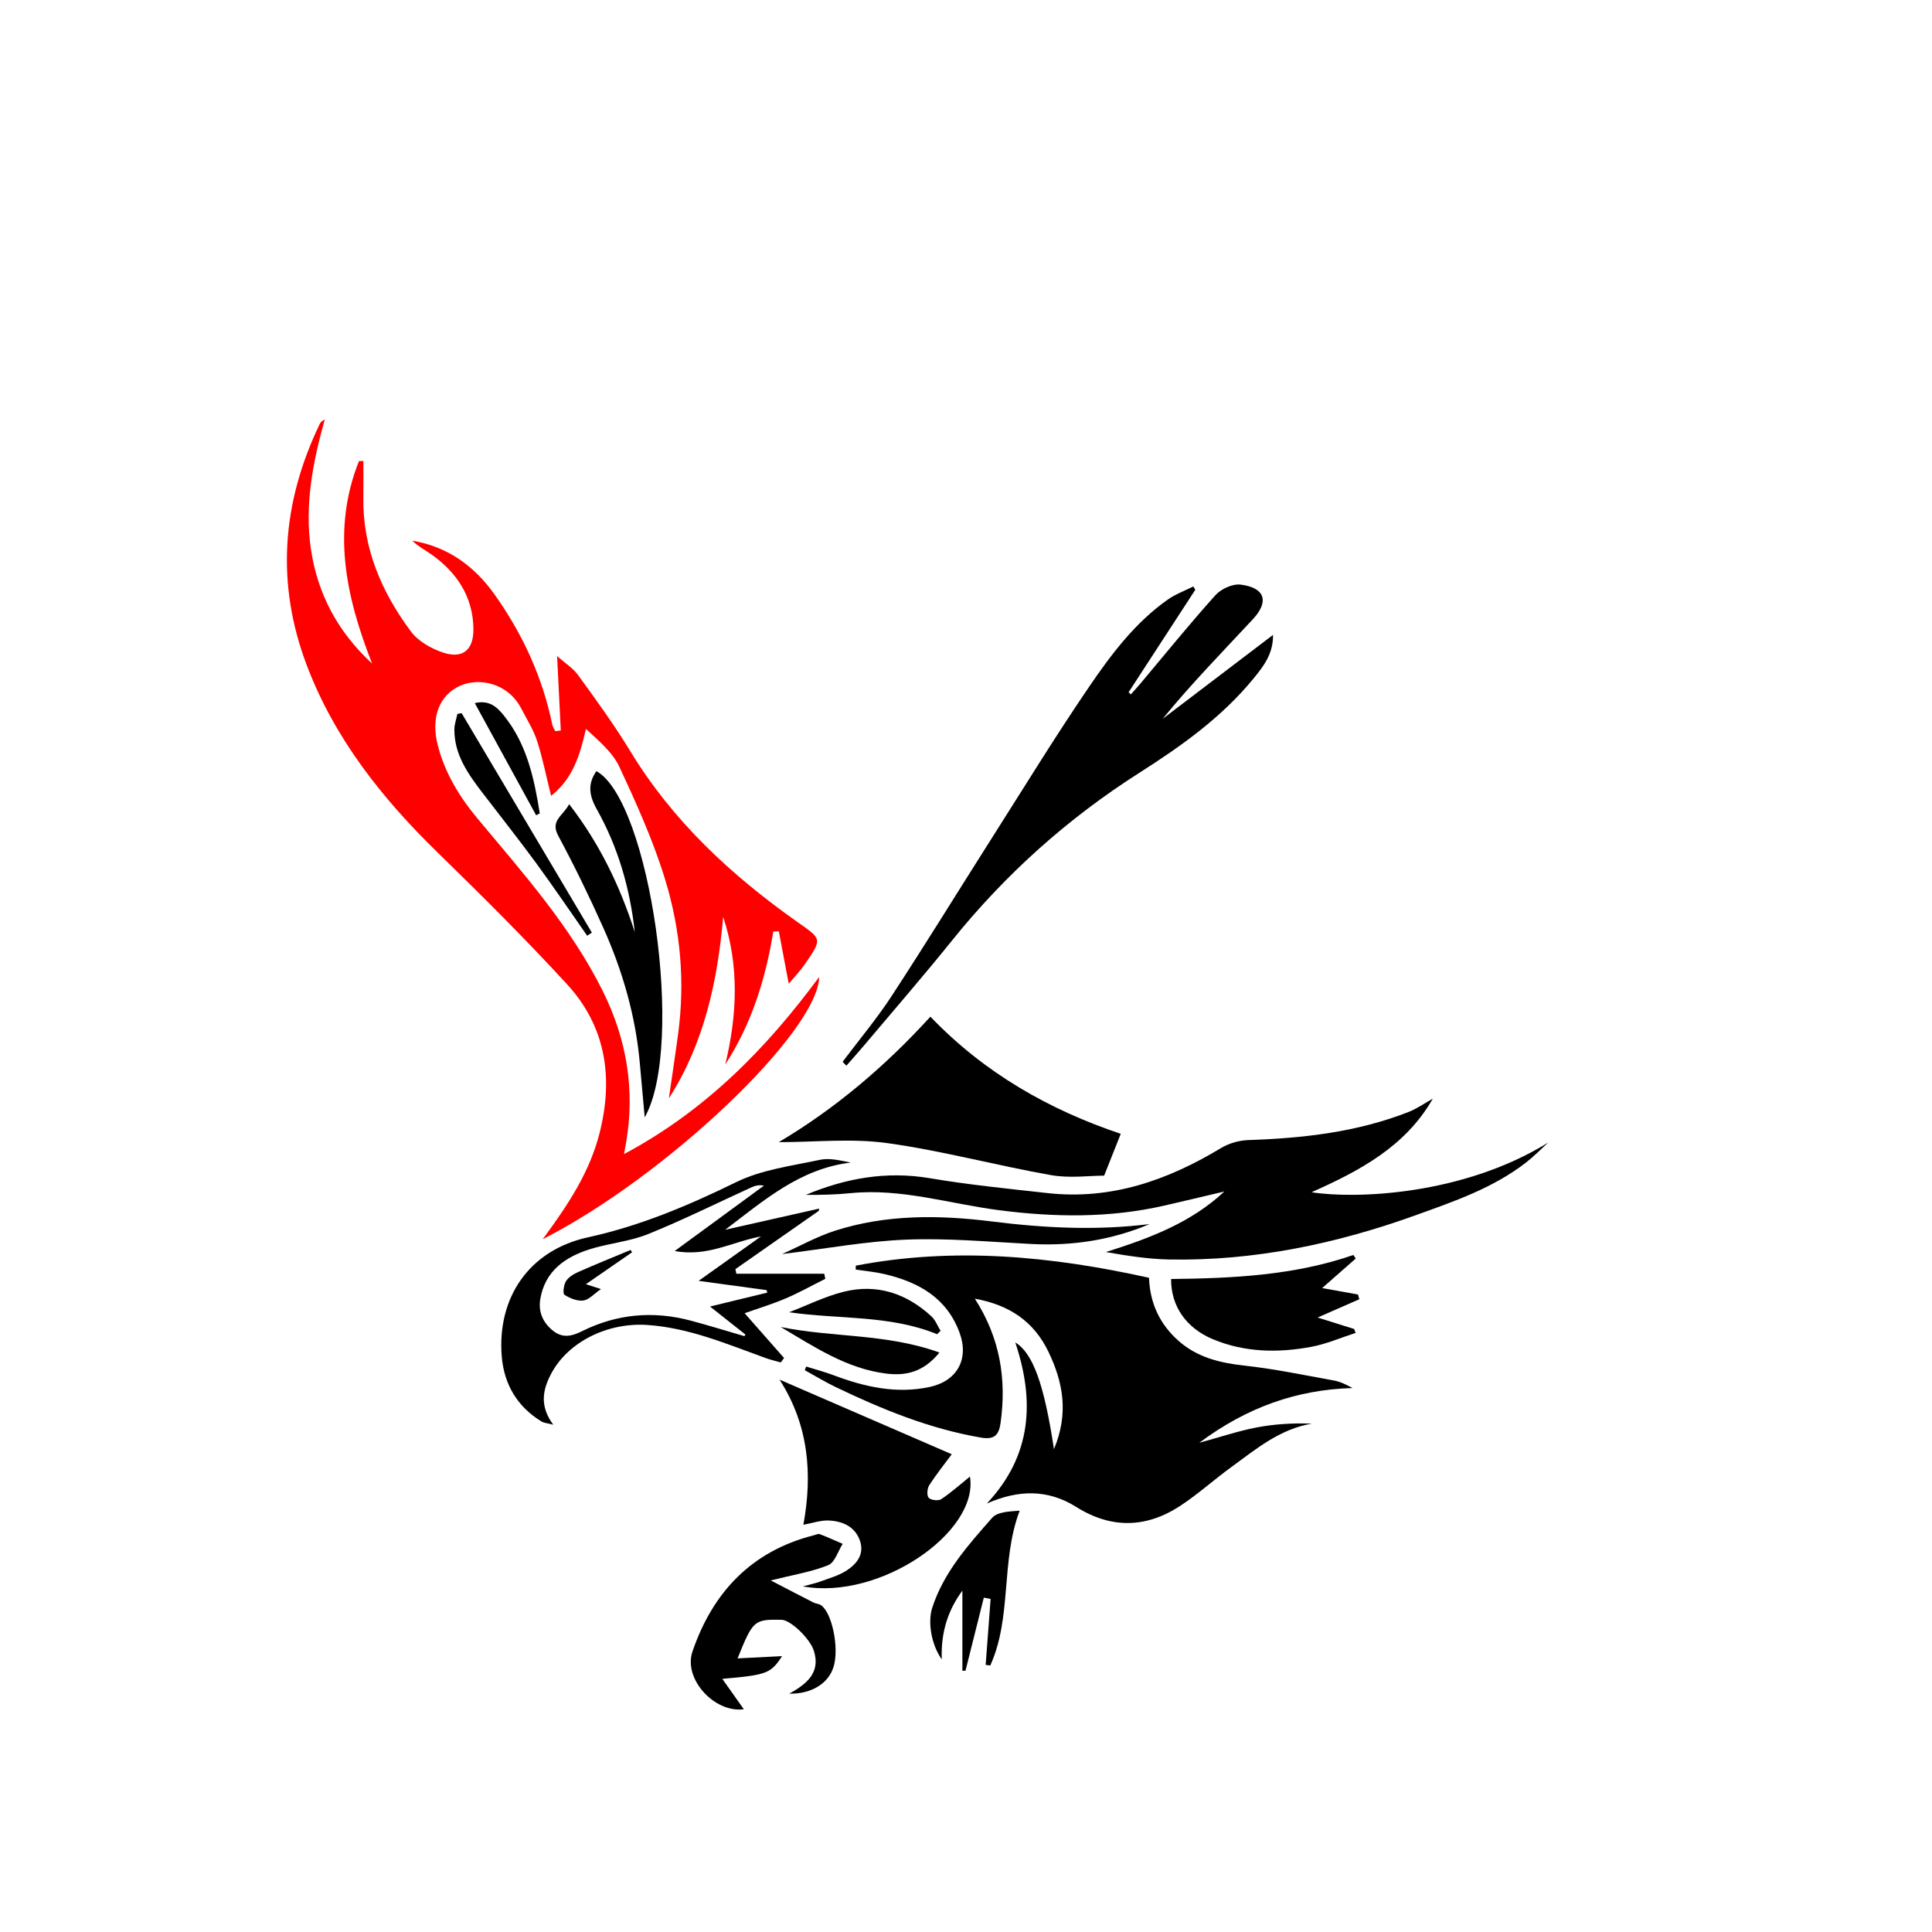 <?xml version="1.0" encoding="utf-8"?>
<!-- Generator: Adobe Illustrator 16.0.0, SVG Export Plug-In . SVG Version: 6.00 Build 0)  -->
<!DOCTYPE svg PUBLIC "-//W3C//DTD SVG 1.1//EN" "http://www.w3.org/Graphics/SVG/1.1/DTD/svg11.dtd">
<svg version="1.1" id="Layer_1" xmlns:x="http://ns.adobe.com/Extensibility/1.0/" xmlns:i="http://ns.adobe.com/AdobeIllustrator/10.0/" xmlns:graph="http://ns.adobe.com/Graphs/1.0/"
	 xmlns="http://www.w3.org/2000/svg" xmlns:xlink="http://www.w3.org/1999/xlink" xmlns:a="http://ns.adobe.com/AdobeSVGViewerExtensions/3.0/"
	 x="0px" y="0px" width="864px" height="864px" viewBox="0 0 864 864" enable-background="new 0 0 864 864" xml:space="preserve">

<path class="plaatje-id" fill="red" fill-rule="evenodd" clip-rule="evenodd" d="M242.687,554.197c11.621-15.721,21.088-30.232,25.459-47.551
	c6.234-24.701,2.843-47.523-14.578-66.49c-18.54-20.186-38.003-39.555-57.643-58.688c-24.929-24.284-46.218-50.989-58.695-83.845
	c-13.984-36.823-11.16-72.886,5.805-108.113c0.371-0.771,1.069-1.383,2.203-1.913c-5.334,19.048-9.1,38.351-6.197,57.947
	c2.911,19.649,11.68,36.729,27.367,51.209c-12.072-30.625-17.972-60.184-5.888-90.534c0.663-0.028,1.325-0.057,1.988-0.085
	c0,5.454,0.075,10.908-0.014,16.36c-0.365,22.632,8.136,42.27,21.299,59.93c3.217,4.316,8.964,7.582,14.215,9.362
	c8.896,3.016,13.891-1.074,13.704-10.817c-0.27-14.047-7.27-24.745-18.469-32.799c-2.944-2.117-6.232-3.753-8.862-6.381
	c15.765,2.663,27.702,11.271,36.809,24.086c12.535,17.64,21.418,36.926,25.799,58.202c0.209,1.016,0.877,1.937,1.332,2.902
	c0.82-0.1,1.64-0.201,2.461-0.301c-0.526-10.63-1.053-21.261-1.646-33.263c3.386,3.001,7.062,5.278,9.409,8.518
	c8.046,11.105,16.172,22.216,23.278,33.925c18.991,31.294,45.127,55.502,74.638,76.359c11.051,7.81,11.455,7.363,3.521,18.926
	c-2.024,2.949-4.555,5.552-7.26,8.803c-1.614-8.549-3.022-16.008-4.431-23.467c-0.827,0.041-1.652,0.082-2.479,0.123
	c-3.416,21.203-9.72,41.318-21.476,59.456c5.338-22.104,6.324-44.036-0.937-66.028c-2.503,28.778-8.464,56.434-24.29,81.201
	c1.396-9.672,2.873-19.332,4.169-29.018c3.106-23.21,1.031-46.255-5.685-68.406c-5.293-17.457-12.89-34.308-20.623-50.886
	c-3.057-6.554-9.252-11.643-14.925-16.945c-2.716,11.82-5.883,22.291-15.6,29.926c-2.141-8.603-3.732-16.708-6.252-24.514
	c-1.622-5.021-4.554-9.628-6.996-14.371c-6.138-11.921-19.245-13.961-27.254-10.417c-9.502,4.205-13.38,14.174-10.158,26.705
	c3.19,12.412,9.602,22.966,17.806,32.801c20.4,24.454,41.688,48.354,56.013,77.186c10.637,21.411,14.477,44.041,10.371,67.796
	c-0.191,1.11-0.402,2.216-0.915,5.03c36.53-19.51,63.645-47.2,87.289-79.235C365.733,461.49,297.874,526.095,242.687,554.197z"/>
<path fill-rule="evenodd" clip-rule="evenodd" d="M382.724,566.008c43.853-8.42,87.324-4.304,131.123,5.428
	c0.415,11.351,4.797,20.767,13.204,28.197c8.426,7.446,18.526,9.874,29.501,11.076c13.394,1.468,26.646,4.246,39.927,6.646
	c2.862,0.517,5.58,1.831,8.354,3.383c-24.928,0.737-47.143,8.561-68.504,24.479c9.657-2.642,17.445-5.271,25.443-6.818
	c8.071-1.561,16.351-2.049,24.903-1.752c-14.39,2.438-24.985,11.402-36.028,19.44c-7.708,5.61-14.835,12.066-22.78,17.293
	c-15.227,10.014-30.896,10.383-46.571,0.533c-12.767-8.023-25.943-7.702-39.979-1.537c20.292-21.562,21.394-46.105,12.716-72.042
	c7.756,4.713,12.881,18.291,17.302,47.743c6.706-16.071,4.07-29.898-2.411-43.449c-6.488-13.563-17.438-21.07-32.963-23.844
	c11.313,17.64,14.225,36.021,11.499,55.587c-0.764,5.489-2.847,7.541-8.746,6.53c-22.932-3.93-44.16-12.602-64.947-22.577
	c-4.748-2.278-9.263-5.041-13.885-7.581c0.213-0.54,0.426-1.079,0.64-1.621c4.086,1.284,8.242,2.382,12.246,3.882
	c13.936,5.226,28.071,8.468,43.031,5.242c12.166-2.623,17.649-12.397,13.356-24.169c-5.726-15.7-18.379-22.722-33.59-26.293
	c-4.227-0.994-8.597-1.376-12.901-2.037C382.684,567.166,382.705,566.587,382.724,566.008z"/>
<path fill-rule="evenodd" clip-rule="evenodd" d="M640.752,491.328c-12.183,21.354-32.55,32.198-54.212,41.843
	c19.363,3.078,67.601,1.456,105.79-22.187c-3.245,2.949-6.315,6.12-9.763,8.808c-14.754,11.503-32.239,17.458-49.51,23.677
	c-35.53,12.794-72.077,20.448-110.015,19.788c-9.466-0.164-18.907-1.667-28.483-3.331c19.278-6.105,37.911-12.973,52.979-27.08
	c-9.023,2.12-18.035,4.295-27.072,6.352c-24.403,5.554-48.969,5.19-73.625,2.017c-22.091-2.845-43.691-9.896-66.39-7.636
	c-6.64,0.661-13.329,0.832-20.042,0.753c17.826-7.46,36.026-10.712,55.468-7.426c17.418,2.945,35.049,4.699,52.622,6.649
	c28.363,3.148,53.643-5.698,77.538-20.138c3.528-2.133,8.079-3.429,12.21-3.569c24.561-0.837,48.752-3.536,71.811-12.633
	C633.813,495.733,637.197,493.313,640.752,491.328z"/>
<path fill-rule="evenodd" clip-rule="evenodd" d="M376.818,474.843c7.358-9.796,15.276-19.227,21.962-29.462
	c15.386-23.555,30.122-47.534,45.215-71.282c14.196-22.339,28.038-44.926,42.94-66.788c9.936-14.576,20.625-28.862,35.367-39.217
	c3.447-2.421,7.553-3.906,11.355-5.821c0.301,0.483,0.603,0.967,0.903,1.451c-9.945,15.28-19.891,30.561-29.837,45.842
	c0.329,0.327,0.657,0.655,0.985,0.982c1.469-1.66,2.975-3.289,4.401-4.983c11.092-13.183,21.926-26.596,33.441-39.398
	c2.516-2.796,7.653-5.158,11.219-4.725c10.876,1.323,12.963,7.474,5.538,15.461c-13.573,14.601-27.533,28.843-40.361,44.566
	c16.22-12.337,32.438-24.674,49.349-37.536c0.141,8.43-4.223,14.009-8.715,19.501c-14.206,17.366-32.253,30.196-50.924,42.075
	c-32.146,20.455-60.059,45.447-83.934,75.125c-12.685,15.767-25.969,31.052-39.007,46.534c-2.681,3.185-5.467,6.279-8.206,9.417
	C377.947,476.004,377.382,475.423,376.818,474.843z"/>
<path fill-rule="evenodd" clip-rule="evenodd" d="M416.08,454.661c24.369,25.438,53.398,41.717,85.123,52.396
	c-2.085,5.25-4.506,11.346-7.425,18.696c-6.504,0-15.389,1.248-23.79-0.236c-24.492-4.326-48.63-10.903-73.223-14.32
	c-15.889-2.209-32.333-0.416-48.501-0.416C373.241,495.967,395.649,477.09,416.08,454.661z"/>
<path fill-rule="evenodd" clip-rule="evenodd" d="M425.633,650.35c-3.043,4.111-6.817,8.816-10.072,13.856
	c-0.93,1.438-1.173,4.613-0.246,5.61c1.014,1.09,4.347,1.469,5.627,0.608c4.656-3.133,8.876-6.912,12.823-10.096
	c4.096,24.768-40.294,55.402-74.717,49.116c2.682-0.741,5.425-1.312,8.031-2.26c3.896-1.417,8.02-2.594,11.454-4.796
	c4.434-2.842,7.931-7.067,6.2-12.838c-1.994-6.651-7.659-9.244-13.993-9.565c-3.718-0.188-7.515,1.189-11.462,1.896
	c4.121-22.568,2.446-44.513-10.667-64.904C374.725,628.292,400.248,639.351,425.633,650.35z"/>
<path fill-rule="evenodd" clip-rule="evenodd" d="M333.006,587.284c5.861,6.654,11.744,13.334,17.627,20.014
	c-0.482,0.665-0.966,1.327-1.448,1.992c-2.264-0.648-4.575-1.169-6.785-1.966c-17.256-6.225-34.129-13.497-52.866-14.792
	c-17.553-1.213-35.379,7.356-43.025,21.762c-3.842,7.24-5.289,14.432,0.899,22.831c-2.599-0.68-4.1-0.732-5.217-1.415
	c-10.94-6.67-16.817-16.724-17.817-29.24c-2.081-26.046,12.126-47.338,38.539-53.127c23.526-5.157,44.929-14.228,66.335-24.699
	c11.406-5.579,24.814-7.26,37.473-9.977c4.327-0.929,9.126,0.347,13.785,1.234c-22.87,2.713-39.147,17.191-56.202,30.061
	c14.013-3.158,28.035-6.316,42.058-9.477c-0.069,0.339-0.139,0.678-0.208,1.016c-12.423,8.685-24.847,17.368-37.271,26.054
	c0.138,0.685,0.276,1.369,0.414,2.053c13.103,0,26.207,0,39.31,0c0.156,0.763,0.312,1.525,0.468,2.288
	c-5.9,2.953-11.68,6.191-17.737,8.778C345.38,583.218,339.141,585.104,333.006,587.284z M312.422,572.805
	c9.816-6.99,18.854-13.427,27.892-19.862c-12.658,2.309-23.884,9.26-38.581,6.513c14.023-10.272,26.962-19.752,39.901-29.229
	c-2.244-0.439-3.972,0.024-5.577,0.756c-15.424,7.024-30.618,14.611-46.319,20.943c-8.314,3.352-17.649,4.073-26.252,6.828
	c-10.911,3.494-19.719,9.729-21.849,22.087c-0.987,5.729,1.07,10.521,5.596,14.208c4.229,3.446,8.333,2.622,12.929,0.327
	c15.617-7.801,31.996-9.268,48.843-4.757c8.005,2.142,15.927,4.597,23.887,6.911c0.163-0.236,0.326-0.472,0.487-0.707
	c-5.079-4.019-10.159-8.036-15.849-12.537c9.236-2.241,17.399-4.224,25.562-6.204c-0.072-0.374-0.144-0.748-0.215-1.122
	C332.798,575.584,322.721,574.21,312.422,572.805z"/>
<path fill-rule="evenodd" clip-rule="evenodd" d="M283.879,416.856c-2.124-19.456-7.438-37.941-16.965-54.896
	c-3.482-6.198-4.22-11.347-0.201-17.108c23.838,13.125,39.816,122.667,21.604,154.839c-0.792-8.748-1.498-16.23-2.14-23.719
	c-1.829-21.311-7.678-41.595-16.354-61.013c-6.243-13.973-12.958-27.769-20.197-41.25c-3.679-6.853,2.242-8.857,4.892-14.085
	C268.242,377.394,277.317,396.416,283.879,416.856z"/>
<path fill-rule="evenodd" clip-rule="evenodd" d="M344.674,706.774c7.37,3.82,13.234,6.891,19.134,9.891
	c1.016,0.517,2.324,0.52,3.258,1.128c5.011,3.255,8.267,19.063,5.754,27.493c-2.209,7.406-9.704,12.318-19.879,12.133
	c8.2-4.497,13.99-9.623,11.057-19.079c-1.746-5.629-10.472-13.888-14.495-13.963c-12.268-0.229-12.772,0.177-19.649,17.264
	c7.449-0.377,13.967-0.708,19.898-1.009c-5.076,7.745-6.655,8.406-26.733,10.157c3.505,4.953,6.593,9.314,9.619,13.59
	c-12.972,1.789-27.196-13.45-22.95-25.845c9.059-26.444,26.362-44.855,54.227-51.944c0.899-0.229,1.97-0.782,2.703-0.505
	c3.461,1.312,6.834,2.861,10.238,4.325c-2.105,3.294-3.502,8.344-6.457,9.539C362.951,702.962,354.799,704.237,344.674,706.774z"/>
<path fill-rule="evenodd" clip-rule="evenodd" d="M523.72,571.977c27.524-0.307,55.067-1.58,81.522-10.749
	c0.347,0.536,0.694,1.071,1.041,1.607c-4.843,4.257-9.687,8.513-15.014,13.193c5.485,0.988,10.751,1.936,16.016,2.883
	c0.205,0.704,0.41,1.407,0.615,2.111c-5.859,2.568-11.72,5.136-18.669,8.18c5.962,1.871,11.151,3.501,16.34,5.13
	c0.224,0.584,0.447,1.169,0.671,1.752c-6.619,2.127-13.106,4.976-19.888,6.234c-14.845,2.756-29.687,2.526-43.929-3.408
	C530.578,593.973,523.65,584.254,523.72,571.977z"/>
<path fill-rule="evenodd" clip-rule="evenodd" d="M430.384,747.194c0-12.027,0-24.053,0-35.852
	c-6.291,8.503-9.716,18.508-9.208,30.741c-4.725-6.587-6.328-16.709-4.303-22.995c5.136-15.95,16.1-28.134,26.812-40.306
	c2.355-2.676,7.553-2.853,12.322-3.211c-8.604,22.737-3.323,47.553-13.152,69.244c-0.688-0.086-1.376-0.173-2.063-0.26
	c0.738-9.838,1.477-19.675,2.215-29.513c-1.012-0.189-2.022-0.381-3.034-0.572c-2.731,10.887-5.463,21.772-8.195,32.66
	C431.313,747.152,430.848,747.174,430.384,747.194z"/>
<path fill-rule="evenodd" clip-rule="evenodd" d="M514.092,547.416c-16.951,7.18-34.596,9.842-52.896,8.905
	c-18.584-0.949-37.231-2.687-55.767-1.96c-18.164,0.711-36.223,4.092-55.711,6.469c8.333-3.732,15.704-7.872,23.591-10.408
	c23.058-7.411,46.746-7.131,70.476-4.152C467.169,549.204,490.55,550.359,514.092,547.416z"/>
<path fill-rule="evenodd" clip-rule="evenodd" d="M262.586,418.462c-7.586-10.836-14.993-21.803-22.809-32.47
	c-7.839-10.697-16.1-21.084-24.151-31.626c-6.4-8.379-12.472-16.955-12.429-28.134c0.008-2.324,0.882-4.645,1.357-6.967
	c0.63-0.114,1.261-0.227,1.891-0.34c19.411,32.712,38.823,65.425,58.234,98.137C263.981,417.528,263.283,417.995,262.586,418.462z"
	/>
<path fill-rule="evenodd" clip-rule="evenodd" d="M420.124,604.861c-7.139,8.763-15.029,10.486-23.705,9.425
	c-17.758-2.173-32.261-11.986-47.306-20.851C372.224,598.204,396.381,596.271,420.124,604.861z"/>
<path fill-rule="evenodd" clip-rule="evenodd" d="M419.067,596.665c-21.232-8.685-43.892-6.581-66.154-9.821
	c8.107-3.114,16.004-7.072,24.367-9.159c14.858-3.708,28.077,0.693,39.245,10.988c1.819,1.676,2.76,4.305,4.107,6.493
	C420.11,595.666,419.588,596.165,419.067,596.665z"/>
<path fill-rule="evenodd" clip-rule="evenodd" d="M239.757,364.58c-9.055-16.551-18.108-33.103-27.43-50.144
	c6.488-1.536,9.964,1.777,13.015,5.569c10.293,12.791,13.568,28.136,16.042,43.747C240.842,364.028,240.3,364.304,239.757,364.58z"
	/>
<path fill-rule="evenodd" clip-rule="evenodd" d="M282.668,560.028c-6.575,4.545-13.15,9.09-20.655,14.278
	c2.763,0.888,4.143,1.332,6.747,2.168c-3.103,2.136-5.335,4.781-7.874,5.119c-2.726,0.361-6.034-0.992-8.463-2.562
	c-0.816-0.527-0.345-4.407,0.674-6.049c1.129-1.817,3.391-3.208,5.453-4.121c7.754-3.437,15.627-6.604,23.457-9.871
	C282.228,559.336,282.448,559.683,282.668,560.028z"/>
</svg>
